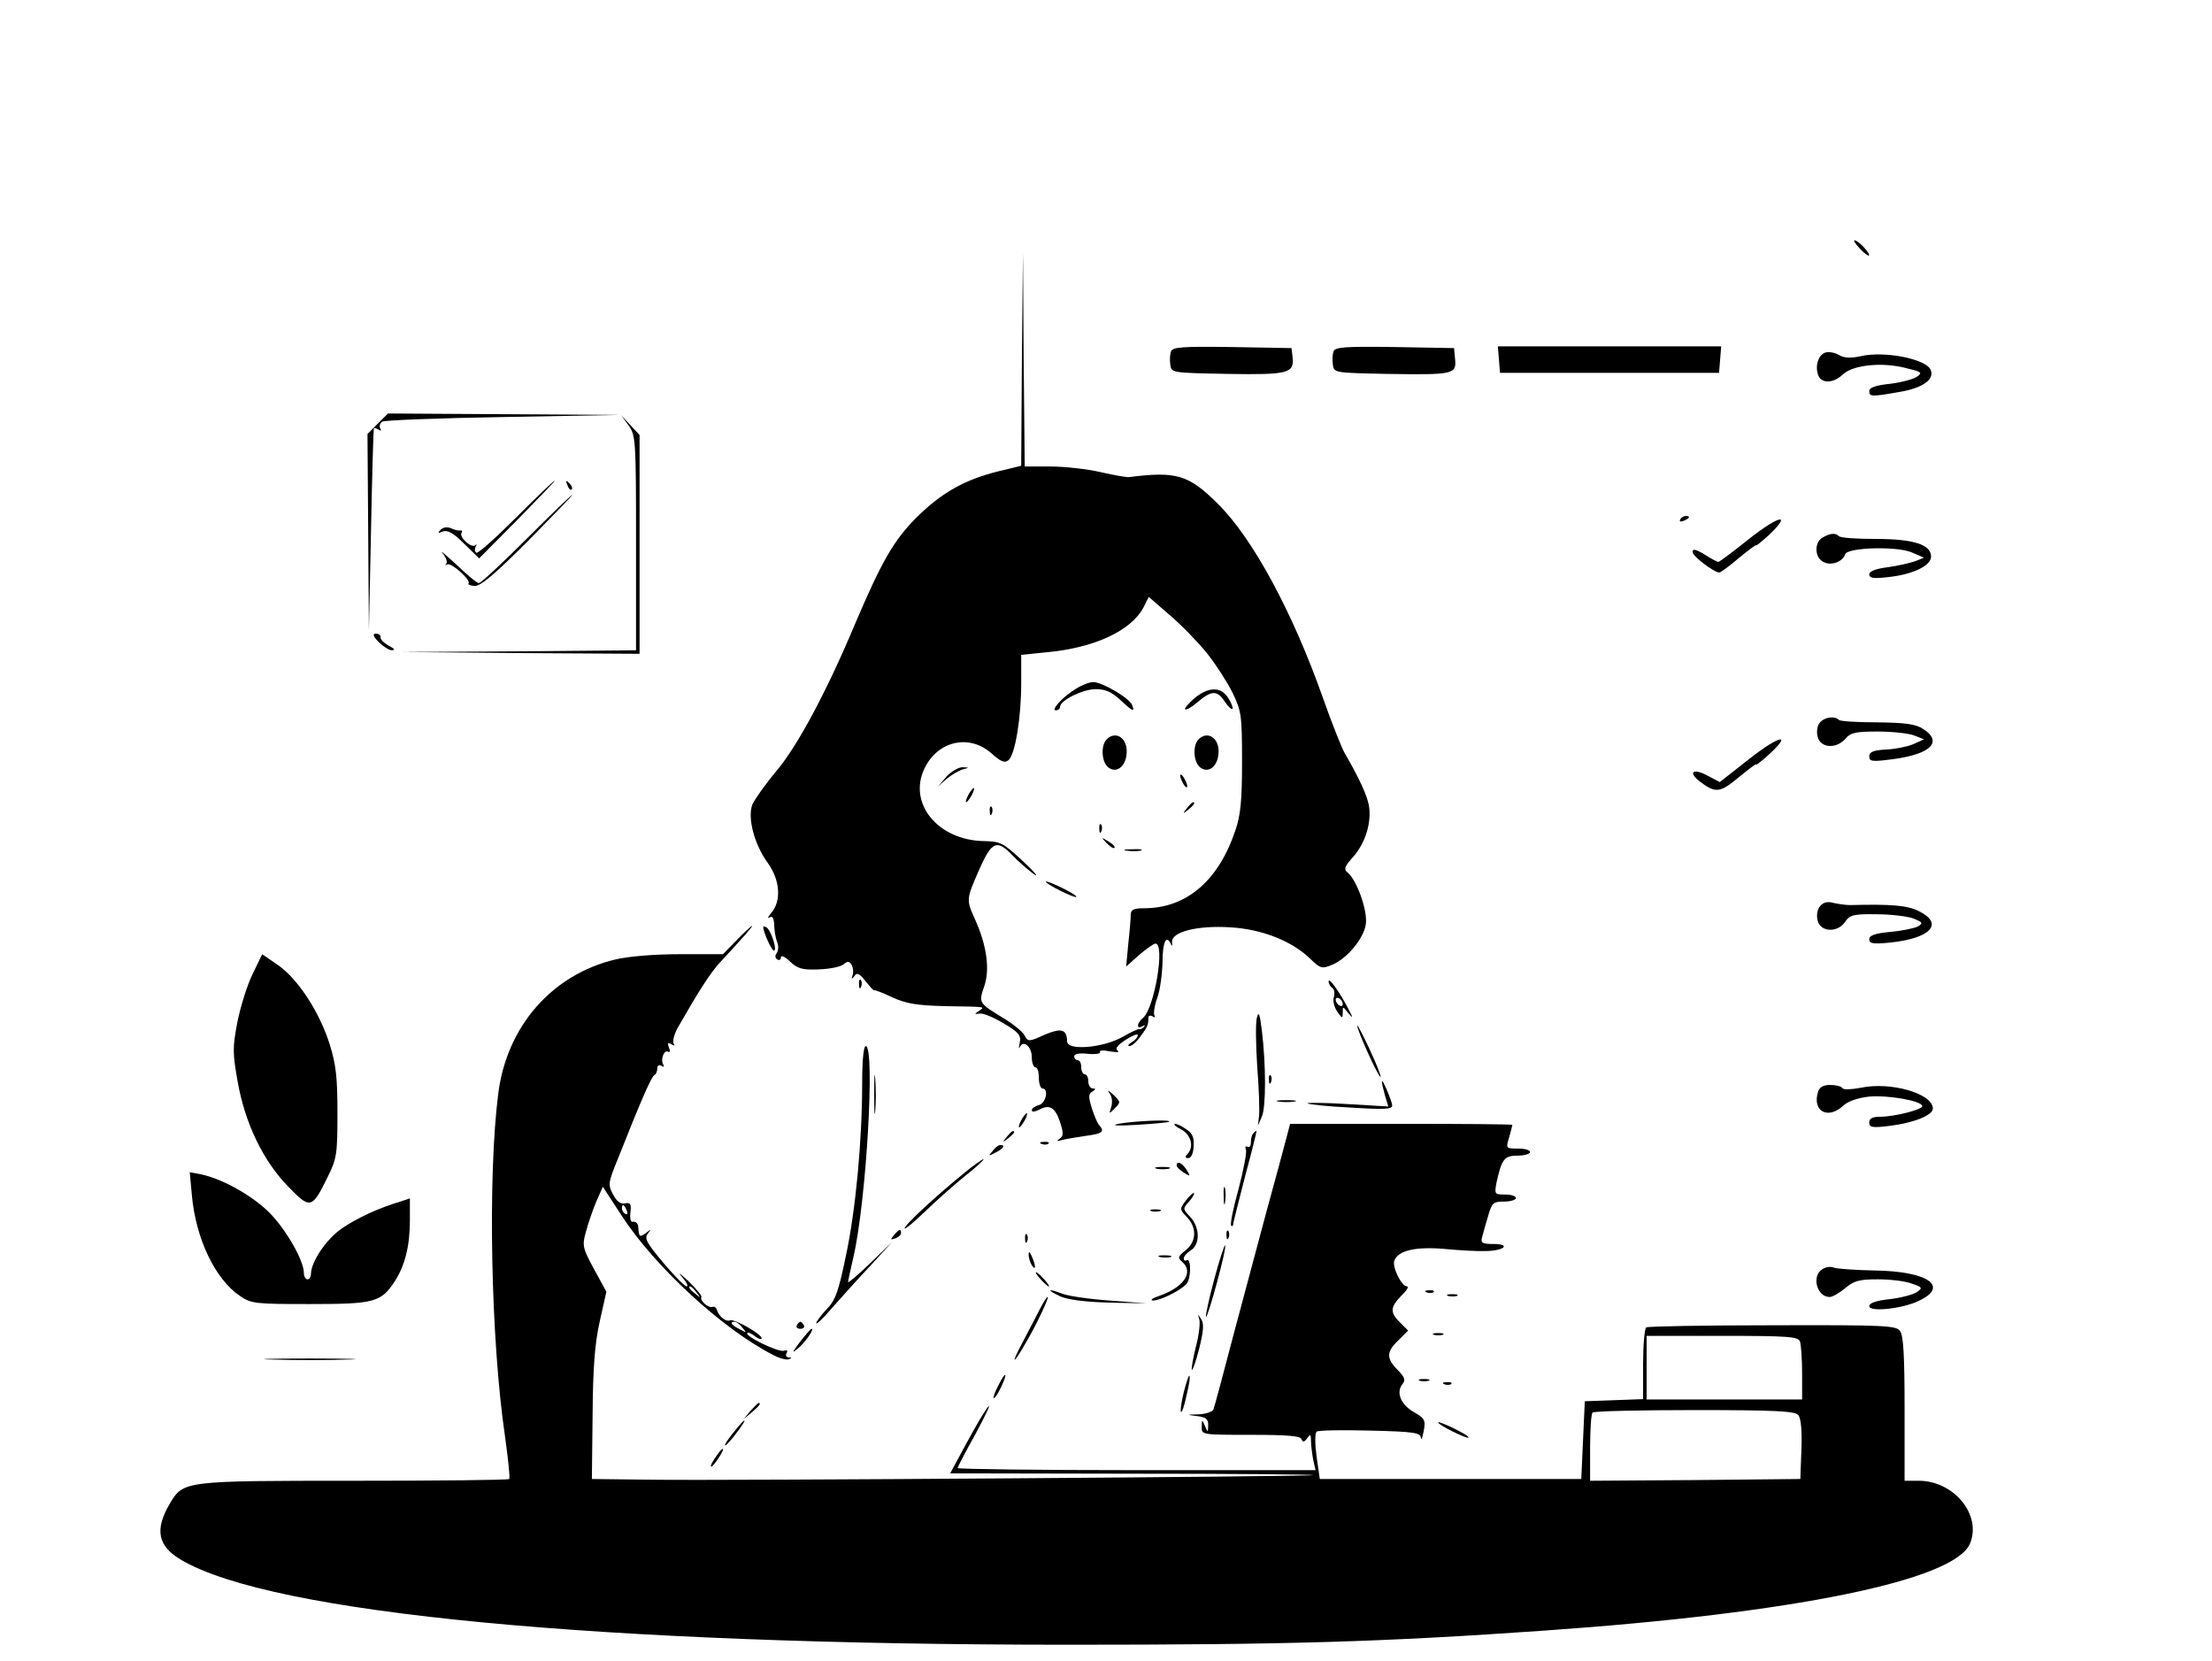 <?xml version="1.0" standalone="no"?>
<!DOCTYPE svg PUBLIC "-//W3C//DTD SVG 20010904//EN"
 "http://www.w3.org/TR/2001/REC-SVG-20010904/DTD/svg10.dtd">
<svg version="1.0" xmlns="http://www.w3.org/2000/svg"
 width="626pt" height="470pt" viewBox="0 0 626 470"
 preserveAspectRatio="xMidYMid meet">

<g transform="translate(0,470) scale(0.1,-0.1)"
fill="#000000" stroke="none">
<path d="M5263 3997 c12 -13 24 -22 26 -20 6 4 -30 43 -40 43 -5 0 2 -10 14
-23z"/>
<path d="M2892 3684 l-2 -302 -66 -16 c-96 -24 -160 -61 -230 -130 -65 -65
-99 -125 -174 -301 -80 -191 -163 -346 -223 -417 -32 -38 -62 -81 -68 -95 -14
-38 6 -113 44 -165 35 -49 39 -108 9 -142 -9 -11 -11 -16 -4 -12 8 5 12 -1 13
-21 0 -15 4 -37 8 -48 5 -11 4 -25 -1 -32 -5 -7 -5 -14 2 -18 5 -3 10 -1 10 6
0 7 12 2 26 -12 21 -20 35 -24 81 -22 30 1 61 7 70 14 12 10 16 10 23 -1 4 -7
6 -20 3 -29 -4 -12 -3 -13 5 -3 7 11 14 8 32 -15 12 -15 23 -27 23 -25 1 2 25
-7 52 -20 40 -18 69 -23 150 -25 120 -2 113 -1 95 -14 -13 -8 -13 -9 2 -7 9 2
39 -10 67 -27 44 -26 51 -34 47 -55 -3 -14 -3 -20 0 -13 10 22 34 1 34 -28 0
-16 5 -29 10 -29 6 0 10 -13 10 -30 0 -16 5 -30 10 -30 19 0 10 -42 -10 -47
-11 -3 -20 -9 -20 -15 0 -5 9 -4 21 2 29 16 45 7 59 -35 10 -31 10 -39 -1 -47
-10 -7 -9 -8 6 -4 11 3 41 8 68 12 47 6 54 12 38 30 -5 5 -14 26 -21 48 -10
32 -10 40 1 47 10 6 11 9 2 9 -7 0 -13 9 -13 20 0 11 -4 20 -10 20 -5 0 -10 9
-10 20 0 11 -4 20 -10 20 -5 0 -10 5 -10 11 0 7 15 10 39 7 22 -2 37 1 34 5
-3 5 10 6 28 2 19 -3 29 -3 22 2 -8 6 -1 15 23 31 19 12 34 18 34 13 0 -6 -8
-15 -17 -20 -10 -6 -13 -11 -6 -11 6 0 20 12 31 28 20 27 22 32 22 53 0 5 5 7
12 3 6 -4 8 -3 5 3 -3 5 0 27 8 49 8 21 14 67 15 102 0 57 11 79 24 50 3 -7 4
-5 3 6 -3 29 71 48 165 42 88 -5 173 -38 225 -88 30 -29 34 -30 63 -18 41 17
88 72 95 113 7 36 -24 125 -51 148 -12 9 -9 17 16 45 35 40 52 98 44 145 -6
31 -28 78 -69 149 -8 14 -36 84 -61 155 -85 241 -198 451 -297 549 -83 83
-118 93 -252 76 -5 -1 -41 5 -80 14 -38 9 -103 16 -142 16 l-73 0 -3 303 -2
302 -3 -301z m525 -834 c24 -30 56 -80 71 -110 25 -52 27 -63 27 -195 0 -110
-4 -152 -19 -195 -48 -143 -139 -220 -258 -220 -30 0 -38 -4 -38 -19 0 -10 -3
-47 -7 -82 l-6 -64 37 33 c20 17 41 32 46 32 28 0 -3 -183 -35 -210 -18 -15
-20 -34 -2 -24 7 4 9 3 4 -2 -5 -5 -11 -8 -13 -6 -2 1 -23 -8 -47 -22 -54 -31
-157 -40 -157 -13 -1 35 -16 39 -64 19 -44 -20 -46 -20 -56 -3 -5 11 -29 30
-52 45 -79 48 -79 47 -63 94 17 48 8 115 -25 189 -26 58 -26 57 11 142 36 81
50 87 95 40 16 -17 43 -40 59 -52 17 -11 3 5 -30 36 -56 52 -63 56 -110 57
-130 2 -216 106 -169 205 37 78 126 99 189 44 28 -25 38 -29 49 -20 19 16 36
120 36 218 l0 80 69 7 c137 12 242 61 277 127 l15 30 61 -53 c34 -29 81 -78
105 -108z"/>
<path d="M3045 2751 c-37 -22 -72 -61 -57 -61 7 0 12 5 12 10 0 18 64 50 101
50 27 0 45 -8 69 -30 36 -34 42 -36 34 -15 -8 20 -85 65 -110 65 -10 0 -32 -8
-49 -19z"/>
<path d="M3380 2724 c-17 -15 -29 -29 -26 -31 3 -3 19 6 36 21 39 33 55 33 76
1 9 -14 19 -23 22 -21 2 3 -3 17 -12 31 -21 33 -56 32 -96 -1z"/>
<path d="M3132 2608 c-17 -17 -15 -63 4 -79 22 -18 48 0 52 35 6 45 -29 71
-56 44z"/>
<path d="M3392 2608 c-17 -17 -15 -63 4 -79 22 -18 48 0 52 35 6 45 -29 71
-56 44z"/>
<path d="M2679 2503 l-24 -28 25 22 c14 11 34 23 45 26 19 5 19 5 -1 6 -11 0
-31 -11 -45 -26z"/>
<path d="M3340 2505 c0 -5 5 -17 10 -25 5 -8 10 -10 10 -5 0 6 -5 17 -10 25
-5 8 -10 11 -10 5z"/>
<path d="M2740 2450 c-6 -11 -8 -20 -6 -20 3 0 10 9 16 20 6 11 8 20 6 20 -3
0 -10 -9 -16 -20z"/>
<path d="M3359 2413 c-13 -16 -12 -17 4 -4 16 13 21 21 13 21 -2 0 -10 -8 -17
-17z"/>
<path d="M2801 2404 c0 -11 3 -14 6 -6 3 7 2 16 -1 19 -3 4 -6 -2 -5 -13z"/>
<path d="M3111 2354 c0 -11 3 -14 6 -6 3 7 2 16 -1 19 -3 4 -6 -2 -5 -13z"/>
<path d="M3132 2314 c10 -10 20 -16 22 -13 3 3 -5 11 -17 18 -21 13 -21 12 -5
-5z"/>
<path d="M3188 2293 c12 -2 30 -2 40 0 9 3 -1 5 -23 4 -22 0 -30 -2 -17 -4z"/>
<path d="M2960 2205 c0 -7 81 -47 86 -43 2 3 -17 14 -41 26 -25 12 -45 20 -45
17z"/>
<path d="M3314 3706 c-3 -8 -4 -25 -2 -38 3 -23 4 -23 162 -26 172 -3 189 2
184 47 l-3 26 -168 3 c-139 2 -168 0 -173 -12z"/>
<path d="M3774 3706 c-3 -8 -4 -25 -2 -38 3 -23 5 -23 153 -26 188 -3 197 -1
193 41 l-3 32 -168 3 c-139 2 -168 0 -173 -12z"/>
<path d="M4242 3683 l3 -38 310 0 310 0 3 38 3 37 -316 0 -316 0 3 -37z"/>
<path d="M5168 3703 c-21 -5 -32 -36 -23 -63 8 -26 43 -26 71 1 28 26 108 35
176 18 46 -11 50 -13 33 -25 -10 -7 -44 -16 -76 -20 -40 -4 -59 -11 -59 -20 0
-17 6 -17 86 -3 65 11 99 35 88 62 -12 31 -130 55 -199 39 -27 -6 -46 -5 -60
3 -11 7 -28 10 -37 8z"/>
<path d="M1069 3501 l-29 -29 2 -279 2 -278 6 285 c3 157 7 286 8 288 1 2 7 0
14 -4 6 -4 8 -3 4 4 -3 6 -1 14 6 19 7 4 162 10 343 13 l330 6 -328 2 -329 2
-29 -29z"/>
<path d="M1779 3496 c20 -28 21 -40 21 -332 l0 -304 -332 -3 -333 -2 338 -3
337 -2 0 309 0 310 -26 28 -26 28 21 -29z"/>
<path d="M1461 3236 c-58 -58 -108 -103 -113 -100 -5 3 -5 11 -2 17 4 7 3 9
-1 4 -11 -9 -46 23 -39 35 3 4 2 8 -3 7 -4 -1 -16 1 -26 6 -11 5 -23 3 -30 -4
-9 -9 -8 -11 6 -5 14 5 30 -4 61 -35 l42 -41 109 110 c60 61 107 110 105 110
-3 0 -52 -47 -109 -104z"/>
<path d="M1606 3327 c3 -10 9 -15 12 -12 3 3 0 11 -7 18 -10 9 -11 8 -5 -6z"/>
<path d="M1490 3175 c-69 -69 -129 -125 -135 -125 -5 0 -34 24 -64 53 -31 28
-48 43 -38 31 9 -11 14 -24 10 -29 -5 -4 -3 -5 3 -2 11 6 68 -45 60 -54 -3 -3
5 -6 17 -7 17 -1 56 32 152 128 71 72 127 130 125 130 -3 0 -61 -56 -130 -125z"/>
<path d="M4755 3230 c-3 -6 1 -7 9 -4 18 7 21 14 7 14 -6 0 -13 -4 -16 -10z"/>
<path d="M4951 3176 c-45 -36 -85 -66 -88 -66 -3 0 -21 9 -39 21 -25 15 -34
17 -34 7 0 -12 61 -58 76 -58 3 0 28 18 55 41 27 22 49 39 49 36 0 -2 16 11
36 29 67 64 29 56 -55 -10z"/>
<path d="M5158 3179 c-24 -14 -23 -56 2 -69 22 -12 55 0 62 22 7 19 146 23
188 5 l35 -15 -25 -10 c-14 -5 -49 -13 -77 -17 -35 -4 -53 -12 -53 -20 0 -11
12 -13 53 -8 69 7 122 32 122 58 0 34 -49 50 -157 50 -53 0 -100 3 -104 8 -10
10 -25 8 -46 -4z"/>
<path d="M1072 2883 c12 -12 29 -23 37 -23 10 0 7 5 -9 13 -14 8 -24 18 -23
24 1 5 -5 10 -13 10 -10 0 -9 -7 8 -24z"/>
<path d="M5150 2655 c-7 -8 -10 -25 -6 -40 8 -32 53 -35 79 -5 14 17 29 20 91
20 41 0 87 -5 103 -11 l28 -11 -31 -14 c-17 -7 -52 -14 -78 -15 -35 -2 -46 -7
-46 -19 0 -15 8 -16 68 -8 106 14 141 49 85 85 -21 14 -49 18 -130 19 -56 0
-106 3 -109 7 -12 12 -41 8 -54 -8z"/>
<path d="M4951 2553 l-84 -66 -34 18 c-41 22 -57 11 -23 -16 45 -34 57 -33
110 11 28 23 50 40 50 37 0 -3 16 10 36 28 69 63 29 54 -55 -12z"/>
<path d="M5151 2136 c-8 -9 -11 -26 -7 -41 8 -33 57 -35 78 -3 13 19 23 22 89
21 41 0 88 -6 104 -12 27 -11 28 -13 12 -23 -11 -5 -45 -12 -78 -15 -43 -4
-59 -10 -59 -21 0 -12 11 -14 60 -9 115 12 152 54 80 89 -32 16 -76 20 -195
17 -11 0 -32 3 -46 6 -17 5 -29 2 -38 -9z"/>
<path d="M2085 2040 l-39 -40 -121 0 c-72 0 -146 -6 -184 -15 -179 -43 -307
-189 -331 -380 -30 -235 -21 -696 19 -968 9 -65 15 -120 12 -122 -2 -3 -200
-5 -439 -5 -480 0 -483 0 -521 -64 -44 -74 -35 -121 32 -160 258 -152 1186
-240 2512 -240 625 0 890 8 1345 40 705 49 1161 142 1205 246 34 81 -45 178
-145 178 l-40 0 0 203 c0 148 -3 208 -13 221 -11 15 -41 17 -361 16 -192 0
-352 -3 -357 -6 -5 -3 -9 -50 -9 -104 l0 -99 -82 -3 -83 -3 -5 -110 -5 -110
-370 0 -370 0 -9 63 c-5 37 -5 66 0 71 5 4 73 5 152 3 123 -3 142 -6 143 -20
1 -10 4 -1 8 18 6 32 3 37 -29 55 -37 22 -50 56 -30 80 8 10 5 19 -15 39 -32
32 -32 51 3 84 l27 27 -22 22 c-30 29 -29 44 3 77 15 14 22 26 16 26 -16 0
-43 56 -36 73 11 29 61 40 142 33 42 -4 95 -7 117 -6 53 1 72 20 21 20 -31 0
-36 3 -32 18 2 9 10 36 17 60 11 39 15 42 46 42 18 0 33 5 33 10 0 6 -14 10
-31 10 -29 0 -30 1 -24 33 15 68 22 77 60 77 19 0 35 5 35 10 0 6 -15 10 -34
10 -34 0 -35 0 -25 32 5 18 9 34 9 35 0 2 -142 3 -315 3 l-314 0 -11 -42 c-6
-24 -31 -115 -55 -203 -24 -88 -66 -248 -95 -355 -28 -107 -53 -201 -56 -208
-2 -6 -20 -13 -41 -14 -37 -1 -37 -1 -5 -5 25 -3 32 -9 31 -26 0 -21 -1 -21
-9 -2 -8 19 -9 19 -9 -2 -1 -23 0 -23 138 -23 102 0 141 -3 144 -12 4 -10 8
-9 16 2 9 13 11 12 11 -6 0 -12 3 -36 6 -53 l7 -31 -507 0 c-278 0 -506 3
-506 6 0 3 23 47 51 97 27 51 44 85 36 77 -8 -8 -35 -54 -61 -102 l-47 -87
513 -1 c281 0 513 -2 515 -4 4 -4 -1662 -16 -1872 -13 l-170 2 2 180 c1 134 6
202 20 265 l19 85 -35 64 c-32 59 -34 67 -23 105 6 23 19 61 29 85 l19 43 54
-83 c94 -144 285 -320 428 -393 18 -10 39 -15 45 -12 8 3 8 5 -1 5 -7 1 -10 6
-6 12 4 7 1 10 -7 7 -15 -6 -113 42 -104 50 2 3 11 -1 20 -8 9 -7 18 -11 20
-8 8 8 -75 57 -89 52 -12 -5 -31 10 -38 31 -1 5 -7 9 -12 7 -11 -4 -37 18 -31
28 2 3 -15 24 -38 46 -23 21 -31 27 -18 12 14 -16 20 -28 14 -28 -5 0 -35 30
-66 67 -47 56 -54 69 -44 82 11 14 10 14 -5 2 -18 -13 -20 -12 -22 19 -1 8 -7
14 -14 13 -7 -2 -10 8 -8 26 3 24 0 29 -15 26 -13 -3 -24 6 -34 25 -15 28 -14
34 14 102 64 162 95 233 103 236 4 2 8 10 8 18 0 9 5 12 12 8 6 -4 8 -3 5 4
-9 14 3 43 14 36 5 -3 6 3 2 12 -5 13 -3 15 7 9 8 -5 11 -4 6 3 -3 6 2 26 12
44 60 105 93 156 118 183 63 68 96 105 92 105 -2 0 -22 -18 -43 -40z m-311
-766 c3 -8 2 -12 -4 -9 -6 3 -10 10 -10 16 0 14 7 11 14 -7z m197 -231 c13
-16 12 -17 -3 -4 -17 13 -22 21 -14 21 2 0 10 -8 17 -17z m130 -100 c13 -15
12 -15 -8 -4 -24 12 -29 21 -14 21 5 0 15 -7 22 -17z m2993 -39 c3 -9 6 -49 6
-90 l0 -74 -220 0 -220 0 0 90 0 90 214 0 c186 0 215 -2 220 -16z m-5 -208 c8
-9 11 -45 9 -98 l-3 -83 -297 -3 -298 -2 0 93 c0 52 3 97 7 100 3 4 133 7 288
7 230 0 285 -3 294 -14z"/>
<path d="M2160 2077 c0 -15 24 -67 30 -67 11 0 -8 58 -21 66 -5 3 -9 3 -9 1z"/>
<path d="M715 1944 c-15 -30 -34 -91 -43 -135 -14 -74 -14 -88 1 -172 21 -116
71 -221 143 -295 62 -64 67 -63 111 27 26 52 28 65 28 181 0 101 -4 138 -22
195 -29 92 -90 185 -146 224 l-45 31 -27 -56z"/>
<path d="M2431 1914 c0 -11 3 -14 6 -6 3 7 2 16 -1 19 -3 4 -6 -2 -5 -13z"/>
<path d="M3760 1923 c0 -6 5 -15 10 -18 6 -4 8 -15 5 -26 -4 -10 1 -29 9 -41
15 -21 16 -21 16 -3 0 18 0 18 15 -1 15 -17 15 -16 1 11 -23 45 -56 92 -56 78z
m40 -64 c0 -6 -4 -7 -10 -4 -5 3 -10 11 -10 16 0 6 5 7 10 4 6 -3 10 -11 10
-16z"/>
<path d="M3557 1820 c-4 -14 -3 -76 1 -139 5 -62 7 -125 5 -140 l-3 -26 11 25
c12 27 12 147 0 245 -6 47 -9 55 -14 35z"/>
<path d="M3841 1798 c-1 -12 61 -149 66 -145 2 2 -12 37 -31 78 -19 41 -35 71
-35 67z"/>
<path d="M2440 1638 c0 -164 -18 -360 -46 -491 -21 -102 -30 -127 -55 -152
-16 -17 -29 -35 -29 -39 0 -5 19 13 42 40 24 27 72 81 108 119 l64 70 -62 -60
c-34 -33 -62 -56 -62 -53 0 4 7 35 15 70 37 159 62 598 35 598 -6 0 -10 -41
-10 -102z"/>
<path d="M2474 1605 c0 -49 1 -71 3 -48 2 23 2 64 0 90 -2 26 -3 8 -3 -42z"/>
<path d="M3591 1644 c0 -11 3 -14 6 -6 3 7 2 16 -1 19 -3 4 -6 -2 -5 -13z"/>
<path d="M3911 1640 c-1 -3 3 -20 8 -38 l10 -33 -117 7 c-64 4 -115 4 -112 2
3 -3 58 -9 123 -12 94 -6 117 -5 117 6 -1 13 -28 77 -29 68z"/>
<path d="M5145 1610 c-17 -54 28 -79 71 -39 14 13 40 22 73 26 53 5 151 -12
151 -27 0 -10 -80 -30 -119 -30 -22 0 -31 -5 -31 -16 0 -14 8 -16 56 -10 68 8
124 30 124 49 0 43 -120 77 -204 59 -27 -5 -49 -6 -52 -1 -3 5 -18 9 -34 9
-20 0 -31 -6 -35 -20z"/>
<path d="M3139 1608 c8 -10 10 -26 6 -40 -7 -21 -7 -21 10 -4 17 17 17 18 -5
39 -13 12 -18 14 -11 5z"/>
<path d="M3618 1583 c12 -2 32 -2 45 0 12 2 2 4 -23 4 -25 0 -35 -2 -22 -4z"/>
<path d="M2890 1530 c-6 -11 -8 -20 -6 -20 3 0 10 9 16 20 6 11 8 20 6 20 -3
0 -10 -9 -16 -20z"/>
<path d="M3165 1520 c-23 -5 -3 -6 50 -3 50 3 92 7 94 9 7 7 -102 2 -144 -6z"/>
<path d="M3343 1504 c28 -15 37 -50 17 -70 -7 -7 -6 -11 3 -11 8 0 14 13 15
33 2 24 -3 37 -20 48 -12 9 -27 16 -33 16 -5 -1 2 -8 18 -16z"/>
<path d="M2849 1483 c-13 -16 -12 -17 4 -4 9 7 17 15 17 17 0 8 -8 3 -21 -13z"/>
<path d="M3547 1493 c-4 -3 -7 -15 -7 -25 0 -11 -4 -16 -10 -13 -5 3 -7 0 -4
-8 3 -8 -7 -58 -21 -112 -15 -53 -24 -99 -21 -103 3 -3 6 -1 6 4 0 5 16 66 34
137 19 70 33 127 32 127 -2 0 -6 -3 -9 -7z"/>
<path d="M2948 1463 c7 -3 16 -2 19 1 4 3 -2 6 -13 5 -11 0 -14 -3 -6 -6z"/>
<path d="M2809 1443 c-13 -15 -12 -15 9 -4 23 12 28 21 13 21 -5 0 -15 -7 -22
-17z"/>
<path d="M2729 1381 c-79 -64 -169 -147 -169 -157 0 -4 26 17 58 48 31 30 83
76 115 102 32 25 54 46 50 46 -4 -1 -29 -18 -54 -39z"/>
<path d="M3330 1402 c0 -4 9 -13 20 -20 19 -12 20 -11 8 8 -13 20 -28 27 -28
12z"/>
<path d="M3273 1393 c9 -2 25 -2 35 0 9 3 1 5 -18 5 -19 0 -27 -2 -17 -5z"/>
<path d="M543 1318 c11 -123 66 -238 136 -285 32 -22 44 -23 198 -23 183 0
201 5 240 64 29 45 43 100 43 173 l0 62 -27 -9 c-61 -18 -124 -47 -167 -77
-43 -30 -86 -94 -86 -128 0 -8 -4 -15 -10 -15 -5 0 -10 8 -10 18 0 35 -51 124
-98 171 -48 48 -134 96 -193 108 l-32 6 6 -65z"/>
<path d="M3463 1315 c0 -22 2 -30 4 -17 2 12 2 30 0 40 -3 9 -5 -1 -4 -23z"/>
<path d="M3356 1303 c-18 -24 -18 -25 3 -47 29 -30 27 -70 -4 -94 -21 -17 -23
-21 -10 -32 34 -29 7 -71 -62 -96 -21 -7 -30 -13 -20 -14 20 0 74 26 94 46 14
14 15 76 1 68 -4 -3 -8 0 -8 5 0 6 9 16 20 23 27 17 26 65 -2 95 -21 22 -21
23 -3 43 10 11 16 22 14 24 -2 2 -12 -7 -23 -21z"/>
<path d="M3258 1273 c6 -2 18 -2 25 0 6 3 1 5 -13 5 -14 0 -19 -2 -12 -5z"/>
<path d="M2530 1205 c-11 -13 -10 -14 4 -9 9 3 16 10 16 15 0 13 -6 11 -20 -6z"/>
<path d="M3471 1204 c0 -11 3 -14 6 -6 3 7 2 16 -1 19 -3 4 -6 -2 -5 -13z"/>
<path d="M2901 1194 c0 -11 3 -14 6 -6 3 7 2 16 -1 19 -3 4 -6 -2 -5 -13z"/>
<path d="M3436 1079 c-15 -56 -25 -103 -23 -105 2 -3 16 41 31 97 15 55 26
103 23 105 -2 2 -16 -41 -31 -97z"/>
<path d="M2911 1150 c0 -8 4 -22 9 -30 12 -18 12 -2 0 25 -6 13 -9 15 -9 5z"/>
<path d="M3283 1143 c9 -2 23 -2 30 0 6 3 -1 5 -18 5 -16 0 -22 -2 -12 -5z"/>
<path d="M5158 1109 c-32 -18 -17 -79 20 -79 8 0 27 11 44 25 25 21 40 25 92
25 35 0 78 -5 96 -12 30 -10 32 -12 15 -24 -10 -7 -44 -16 -76 -20 -39 -4 -59
-11 -59 -20 0 -17 92 -8 140 15 88 41 26 84 -125 86 -55 1 -107 5 -115 8 -8 4
-23 2 -32 -4z"/>
<path d="M2945 1080 c10 -11 20 -20 23 -20 3 0 -3 9 -13 20 -10 11 -20 20 -23
20 -3 0 3 -9 13 -20z"/>
<path d="M3000 1032 c23 -10 70 -16 140 -18 l105 -2 -105 8 c-58 4 -118 13
-133 19 -42 16 -47 12 -7 -7z"/>
<path d="M4038 1043 c7 -3 16 -2 19 1 4 3 -2 6 -13 5 -11 0 -14 -3 -6 -6z"/>
<path d="M4098 1033 c6 -2 18 -2 25 0 6 3 1 5 -13 5 -14 0 -19 -2 -12 -5z"/>
<path d="M2944 998 c-9 -18 -32 -62 -51 -98 -34 -64 -26 -63 11 2 28 47 66
128 61 128 -3 0 -12 -15 -21 -32z"/>
<path d="M3394 967 c3 -11 -1 -46 -10 -79 -8 -33 -13 -62 -11 -64 2 -3 12 25
21 61 12 49 14 70 5 83 -10 15 -10 15 -5 -1z"/>
<path d="M2255 950 c-3 -5 1 -10 10 -10 9 0 13 5 10 10 -3 6 -8 10 -10 10 -2
0 -7 -4 -10 -10z"/>
<path d="M2264 903 c-23 -31 -24 -34 -5 -18 22 19 46 55 38 55 -3 0 -17 -17
-33 -37z"/>
<path d="M4058 923 c6 -2 18 -2 25 0 6 3 1 5 -13 5 -14 0 -19 -2 -12 -5z"/>
<path d="M773 853 c59 -2 154 -2 210 0 56 1 8 3 -108 3 -116 0 -161 -2 -102
-3z"/>
<path d="M2825 779 c-9 -17 -15 -33 -13 -35 3 -2 12 12 21 31 21 43 13 47 -8
4z"/>
<path d="M3350 760 c-7 -28 -10 -53 -8 -55 3 -3 10 18 16 47 7 28 11 53 8 55
-2 2 -9 -19 -16 -47z"/>
<path d="M4018 793 c6 -2 18 -2 25 0 6 3 1 5 -13 5 -14 0 -19 -2 -12 -5z"/>
<path d="M4088 783 c7 -3 16 -2 19 1 4 3 -2 6 -13 5 -11 0 -14 -3 -6 -6z"/>
<path d="M2124 708 l-19 -23 23 19 c21 18 27 26 19 26 -2 0 -12 -10 -23 -22z"/>
<path d="M2089 663 c-29 -35 -41 -53 -36 -53 2 0 17 16 31 35 28 36 31 49 5
18z"/>
<path d="M4070 675 c0 -7 81 -47 86 -43 2 3 -17 14 -41 26 -25 12 -45 20 -45
17z"/>
<path d="M2033 588 c-15 -20 -25 -38 -20 -38 3 0 12 11 21 25 17 26 16 35 -1
13z"/>
</g>
</svg>

